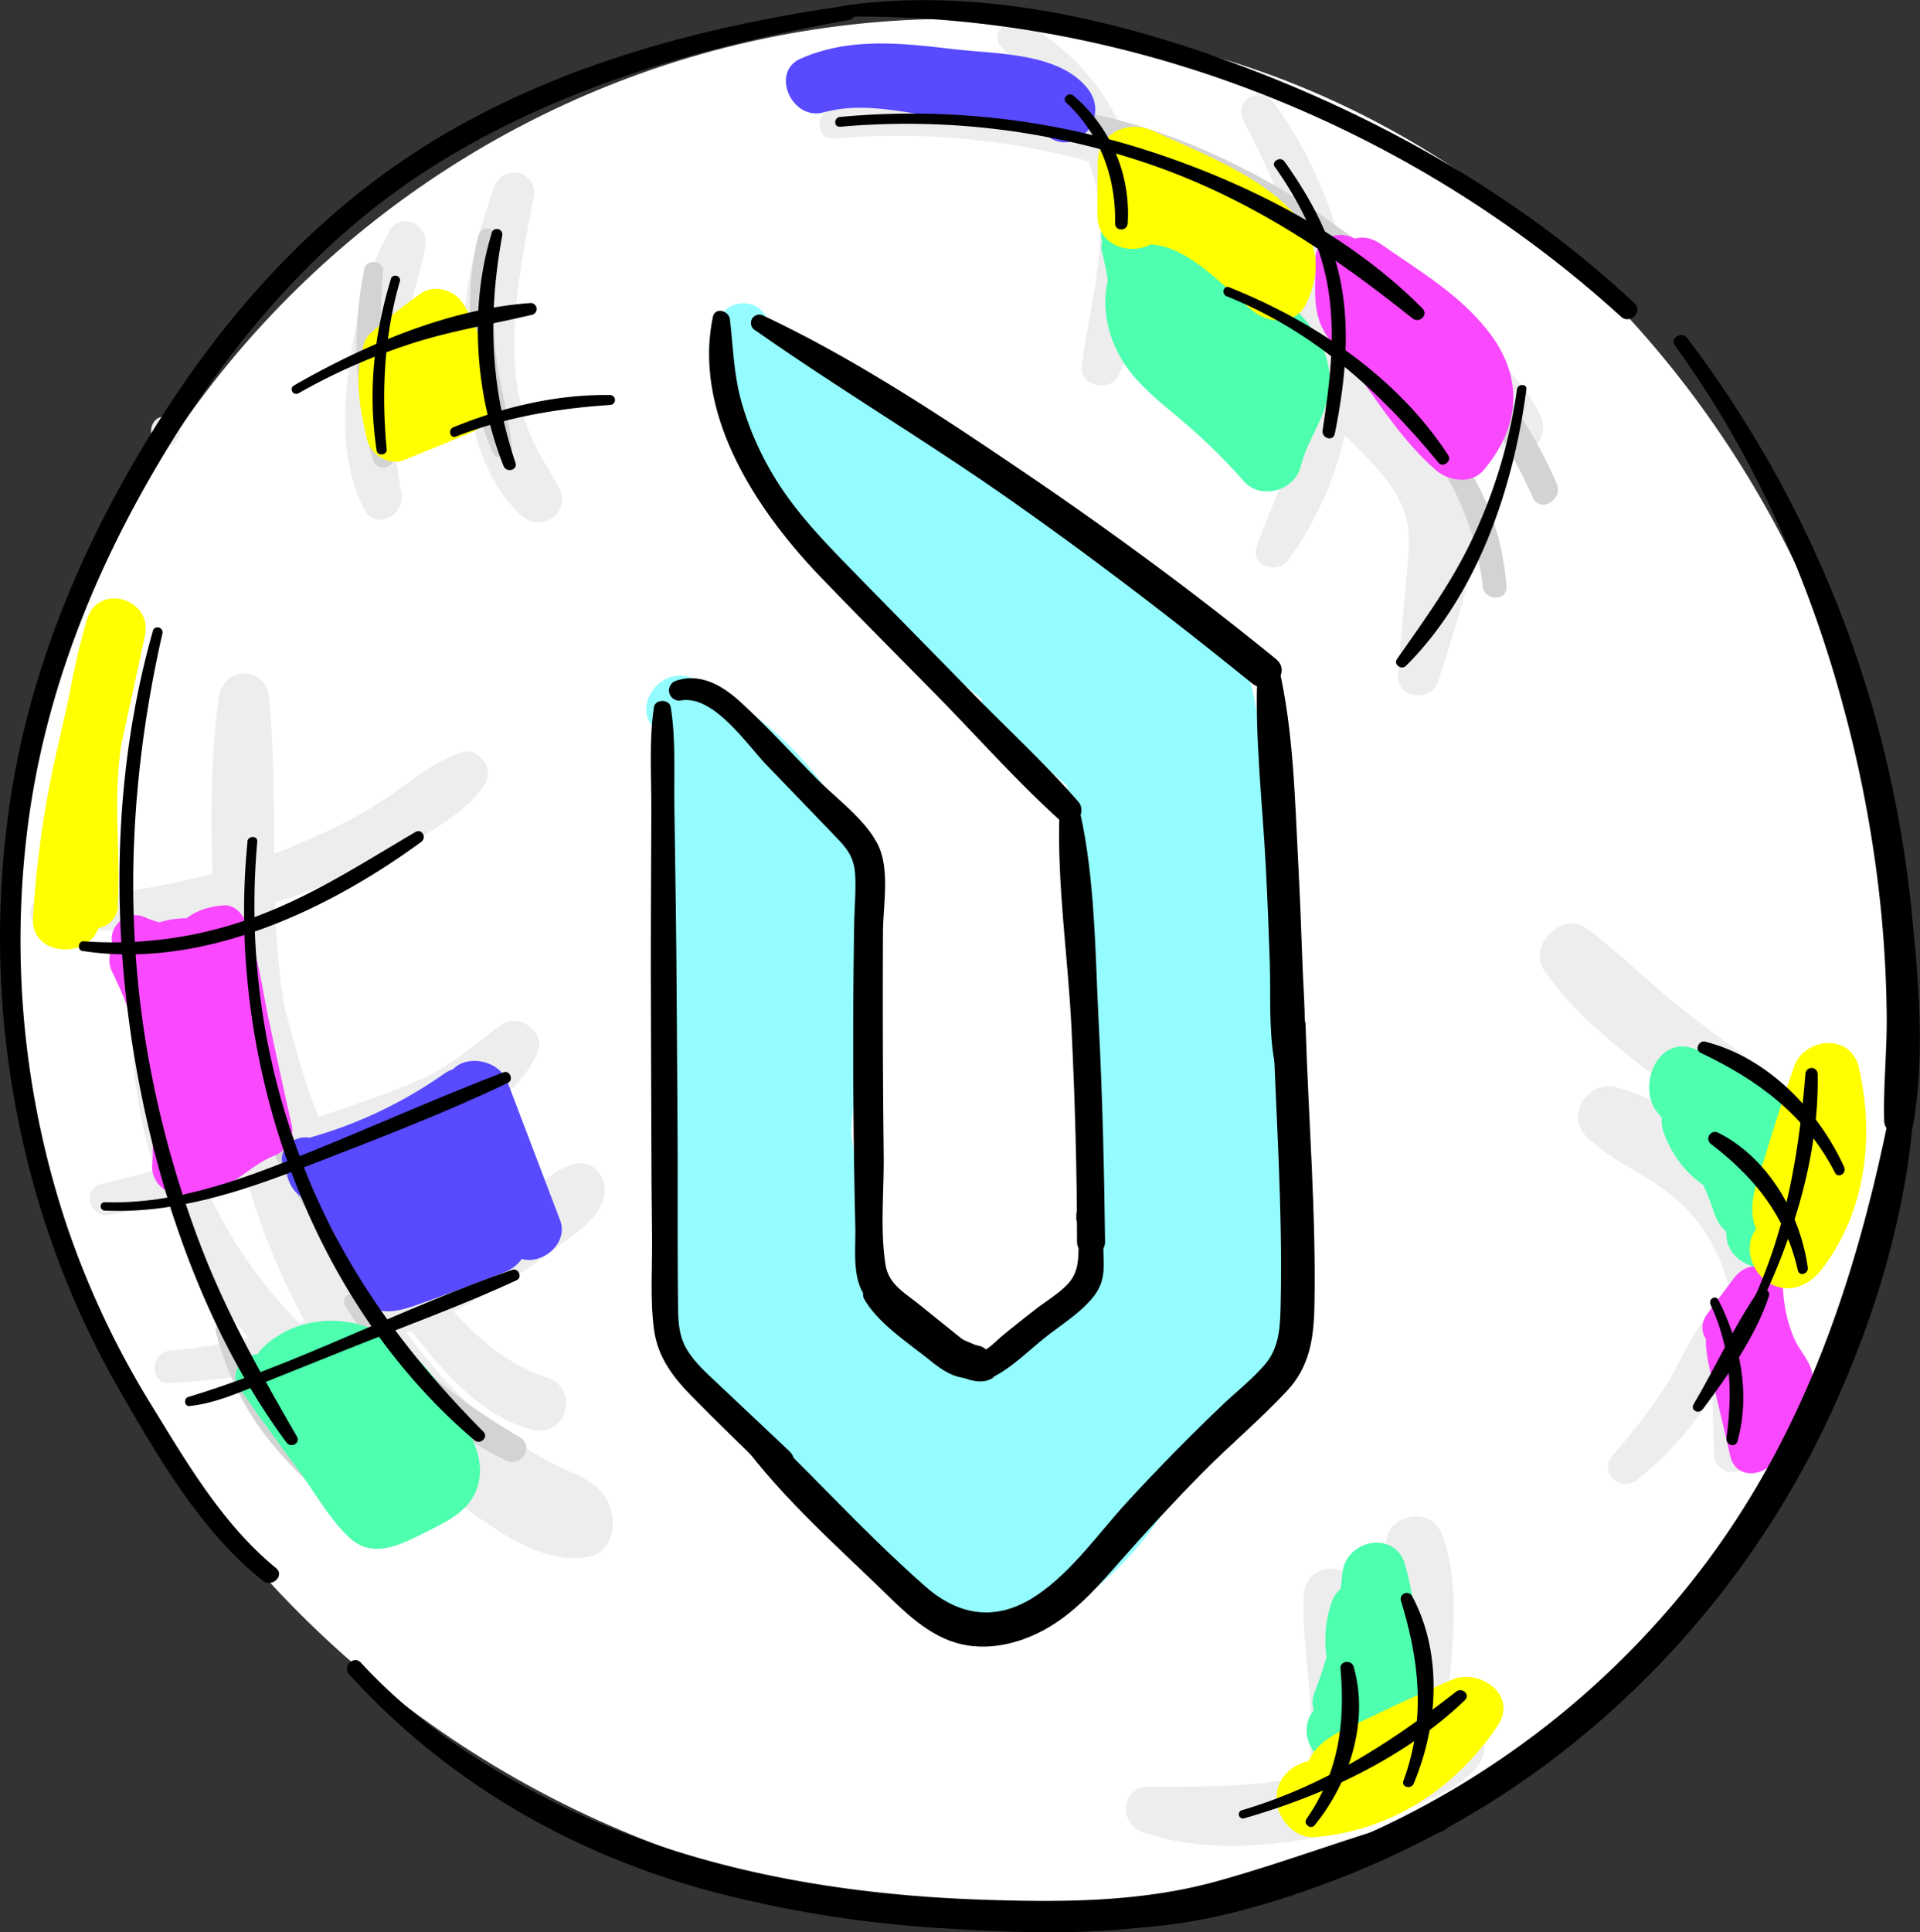 <svg xmlns="http://www.w3.org/2000/svg" viewBox="0 0 397.55 400.01"><rect x="0" y="0" width="397.55" height="400.01" fill="#333333" stroke="none"/><defs><style>.cls-1{fill:#fff;}.cls-2{fill:#ededed;}.cls-3{fill:#d3d3d3;}.cls-4{fill:#fa48ff;}.cls-5{fill:#574aff;}.cls-6{fill:#4dffae;}.cls-7{fill:#ff0;}.cls-8{fill:#94fcff;}</style></defs><title>logo_bol</title><g id="Layer_2" data-name="Layer 2"><g id="bol_zonder_shade" data-name="bol zonder shade"><path class="cls-1" d="M144.92,385C43.2,351.81-21.68,242.91,11.91,139.88s143.27-159.66,245-126.5S417.51,167,383.92,270,246.65,418.13,144.92,385Z"/><path class="cls-2" d="M45.28,144.44c-2.6,19.41-1.24,39.14-.23,58.63,1,18.53,3.62,37.06,10.54,54.37,5.93,14.81,14,28.61,24.71,40.46A105,105,0,0,0,98,313.37c6.75,4.72,14.9,10.23,23.37,9,6.55-.94,6.66-9.16,3.48-13.16-2.49-3.14-6.42-4.23-9.87-6a81.05,81.05,0,0,1-24.13-19,113.45,113.45,0,0,1-21.27-35.29,192.25,192.25,0,0,1-11.88-49.63c-1.77-18.25-.19-36.66-2-54.87-.67-6.78-9.52-6.59-10.4,0Z"/><path class="cls-2" d="M281.41,375.36c3.23-7.16,3.09-15.12,3-22.84s-.37-16.44-3.15-23.74c-2.28-6-11-5.23-11.33,1.54-.36,7.34,1,14.84,1.33,22.2.33,7.18-.61,14.64,1.15,21.66,1,3.83,7.22,5.13,9,1.18Z"/><path class="cls-2" d="M294.65,369.05a85.32,85.32,0,0,0,5.91-26c.64-8.25,1.08-18.52-2.36-26.18-2.1-4.68-10.07-3.44-11.05,1.45-1.56,7.83,0,16.71-.34,24.73-.33,8.26-1.15,16.46-2,24.69-.6,6.1,7.87,6,9.81,1.33Z"/><path class="cls-2" d="M368.1,267.18c1.75-9.49-2.47-18.57-8.69-25.65-6.06-6.9-15.82-14.27-24.83-16.48-5.85-1.43-10.59,5.93-6,10.34,5.59,5.41,13.25,8,19,13.3s8.67,11.06,10.61,18.49c1.21,4.68,8.95,5.11,9.9,0Z"/><path class="cls-2" d="M377.44,245.61c1.57-12-7.86-20.79-16.57-27.29-5.38-4-10.83-7.91-16-12.24-5.47-4.62-10.57-9.64-16.35-13.88-5.12-3.75-12.35,3.65-8.76,8.76,7,9.93,17.21,17.69,27,24.72,6.75,4.83,20.64,10.33,21.2,19.93.37,6.21,8.65,5.89,9.43,0Z"/><path class="cls-2" d="M297.8,141c3-9.69,6.52-19.46,7.7-29.57,1.21-10.37-3.23-18.34-9.77-26a134.38,134.38,0,0,0-21-19.57c-6.86-5.21-17.46-14.24-26.64-12.06-2.85.68-5.23,4.33-4.1,7.21,3,7.61,12.8,11.55,19.18,16.17a143.75,143.75,0,0,1,18.53,16.15c5.69,5.85,10.5,11.22,10,19.76-.53,8.92-1.66,17.82-2.22,26.75-.3,4.88,6.94,5.55,8.29,1.13Z"/><path class="cls-2" d="M236.47,379.2c11.37,4,24.44,3.34,36.14,1.12a88.72,88.72,0,0,0,17.51-5.41c5.23-2.18,12.11-4.65,15.72-9.19s.4-11.67-5.89-10.11c-5.27,1.32-9.9,5.12-14.91,7.28A88.08,88.08,0,0,1,270,367.67c-10.76,2.46-21.32,2.1-32.26,2.23-5.53.06-6.19,7.55-1.26,9.3Z"/><path class="cls-2" d="M48.12,195.44c3.69,21.48,9.07,42.35,21.77,60.36,5.69,8.08,12,15.77,18.26,23.41,5.71,7,13.09,14.6,22.2,16.74,7,1.66,9.74-8.45,3-10.75-8.43-2.87-14.14-7.87-20.06-14.42a208.2,208.2,0,0,1-17.72-22.22A95.85,95.85,0,0,1,63,223c-3-9.72-5.22-19.65-8.51-29.3-1.38-4-7-2.39-6.33,1.75Z"/><path class="cls-2" d="M27.36,207.1a100.08,100.08,0,0,0,11.91,52A103.82,103.82,0,0,0,54.6,280.41c5.84,6.27,13.62,14.13,21.88,16.92,4.77,1.61,7.84-4.75,4.7-8.07-2.75-2.91-6.55-4.72-9.75-7.11A87.1,87.1,0,0,1,62.08,274a94,94,0,0,1-15-19.55,96.1,96.1,0,0,1-13-47.36c0-4.36-6.56-4.33-6.75,0Z"/><path class="cls-2" d="M34.27,92.37c4,0,4-6.19,0-6.19s-4,6.19,0,6.19Z"/><path class="cls-2" d="M80.63,47.83c-4.86,8.49-7.22,19.39-8.46,29-1.21,9.41-1.26,20,3.25,28.62,2.37,4.52,8.45,1.17,7.71-3.25-1.5-9-2.78-17-1.36-26.11,1.33-8.6,4.8-16.64,6.31-25.13.77-4.33-5-7.39-7.45-3.14Z"/><path class="cls-2" d="M102.46,38.35c-4.34,12.08-7.38,25.06-6.37,38,.81,10.39,3.82,23.41,12.08,30.51,4.09,3.52,10.26-.85,7.58-5.85-2.31-4.3-5.06-8.1-6.63-12.78a51,51,0,0,1-2.58-14.27c-.45-11.28,1.93-22.34,4-33.37a4.17,4.17,0,0,0-8-2.22Z"/><path class="cls-2" d="M172.7,28.7a150.17,150.17,0,0,1,77.54,13.89,155.8,155.8,0,0,1,33.24,21.33,151.4,151.4,0,0,1,14.15,13.6c4.33,4.73,8,10.71,12.73,15s11.1-1,8.54-6.59c-2.77-6-8.71-11.65-13.35-16.29a159.53,159.53,0,0,0-15.83-13.79A163.53,163.53,0,0,0,254,35.06C228.4,24.2,200.43,19.4,172.7,22.42c-3.95.43-4.06,6.64,0,6.28Z"/><path class="cls-2" d="M257.48,25c7.16,13.69,13,27.56,13.69,43.23a69.58,69.58,0,0,1-2.32,22.11c-2.24,7.89-6,15.11-8.61,22.81-1.41,4.09,4.3,5.78,6.51,2.75,20.42-28,16.82-67.32-2.95-94.59-2.73-3.76-8.54-.56-6.32,3.69Z"/><path class="cls-2" d="M207.62,10.1c8.93,7.28,16.08,15.59,18.95,27,3.33,13.3-1,25.68-2.57,38.79-.49,4,5.73,5.38,7.51,2,12.77-24,5.76-60.35-19.8-73.15-3.21-1.61-7.24,2.73-4.09,5.3Z"/><path class="cls-2" d="M9.45,192.36a130.17,130.17,0,0,0,49-6,135.63,135.63,0,0,0,22.68-9.83c6.65-3.61,15.11-7.79,19.3-14.29,2-3.12-1.35-7.74-5-6.47-7,2.45-13,8.27-19.48,12a135.91,135.91,0,0,1-20.89,9.58A142.26,142.26,0,0,1,9.45,185.8c-4.26.07-4.19,6.28,0,6.56Z"/><path class="cls-2" d="M22.72,251.5c17.56-3.57,35-6.75,52.19-12.09,12.69-3.95,30.8-8.22,36.46-21.74,1.66-4-4-8.08-7.37-5.67-5.41,3.85-9.94,8.16-16,11-6.56,3.09-13.57,5.27-20.41,7.65C52.26,236,36.74,241.45,21,245.08c-4.19,1-2.4,7.27,1.77,6.42Z"/><path class="cls-2" d="M35.26,286.3c16.39-1,32.65-3.85,47.94-10a140.9,140.9,0,0,0,22-11.11q4.94-3.07,9.57-6.58c3.55-2.7,8.08-5.41,9.91-9.57s-1.18-9.46-6.14-8c-4.09,1.22-6.68,4.25-9.87,6.94-3,2.53-6.1,4.95-9.31,7.21A139.22,139.22,0,0,1,80,266.59c-14,6.85-29.17,11.64-44.74,13-4.28.37-4.37,7,0,6.75Z"/><path class="cls-2" d="M353,277.06c1.81,8,1.6,15.94,1.91,24.07a3.72,3.72,0,0,0,7.27,1c3-9.25.85-19-3.35-27.51-1.66-3.35-6.59-.93-5.83,2.46Z"/><path class="cls-2" d="M339.07,306.25a68.87,68.87,0,0,0,13.22-13.95c3.53-5,7.35-10.61,8.06-16.76.41-3.5-4.82-5.52-7-2.92-3.58,4.2-5.5,9.71-8.5,14.35A118.49,118.49,0,0,1,334,301.15c-3.15,3.53,1.53,8,5.11,5.1Z"/><path class="cls-3" d="M44.77,275.84a57.85,57.85,0,0,0,12.36,24c5.23,6.14,13.79,14.37,22,15.82a2.28,2.28,0,0,0,1.75-4.15c-3.06-2.3-6.86-3.63-10.08-5.77a55,55,0,0,1-10-8.61,60.1,60.1,0,0,1-12.75-22.24,1.73,1.73,0,0,0-3.34.92Z"/><path class="cls-3" d="M71.53,270.32c7.81,13.29,19.18,25.31,33.24,32,3.2,1.53,6-3,2.82-4.82-13-7.63-24.29-16.57-32.95-29-1.3-1.89-4.31-.22-3.11,1.82Z"/><path class="cls-3" d="M286.47,83A58.63,58.63,0,0,1,307,121.38c.37,3.06,5.12,3.23,4.92,0a53.65,53.65,0,0,0-23.55-40.77c-1.44-1-3.21,1.29-1.87,2.43Z"/><path class="cls-3" d="M279.33,55.71c16.94,12.14,29.52,28.36,38.05,47.28,1.52,3.36,6.39.44,4.94-2.89-8.49-19.53-23.33-36-41.26-47.34-1.89-1.2-3.49,1.69-1.73,3Z"/><path class="cls-3" d="M220.89,25.83c12.23,3.84,24.25,8.28,35.44,14.59a155.5,155.5,0,0,1,15.36,9.88c5.07,3.69,9.5,8.7,14.86,11.9,2.14,1.27,5.07-1.37,3.56-3.56-3.32-4.83-8.78-8.46-13.46-11.92a134.65,134.65,0,0,0-17.57-11c-11.73-6.13-24.24-10.86-37.35-12.92a1.57,1.57,0,0,0-.84,3Z"/><path class="cls-3" d="M47.12,199.59C47,222.16,57,244.77,72.23,261.4c1.62,1.77,4.68-.55,3.35-2.59C63.71,240.56,50.34,222.5,50.5,199.59a1.69,1.69,0,0,0-3.38,0Z"/><path class="cls-3" d="M99.12,48.56C97.06,56,97.06,64.22,97.63,71.88c.54,7.18,1.27,15.23,4.38,21.78.88,1.86,4.19,1,4-1.08-.77-7.27-3-14.25-3.53-21.61s.12-14.6.12-21.94a1.76,1.76,0,0,0-3.45-.47Z"/><path class="cls-3" d="M75.45,55.63a81.6,81.6,0,0,0,1.77,39.51c.85,2.78,4.93,1.63,4.34-1.2a126.85,126.85,0,0,1-2.24-37.79c.18-2.2-3.42-2.69-3.87-.52Z"/><path class="cls-4" d="M29.45,196.32c-4.71,10.58-.92,22.35,1,33.25.86,4.87,1.44,10,6.15,12.79a10.11,10.11,0,0,0,7.53,1.08c1.58-.42,3.48-1.95,4.62-2.23H44.58l.89.21c6.13,1.44,10.6-3.72,9.57-9.57-1.87-10.6-3.11-21.31-4.73-31.95-1.7-11.23-13.64-11.76-22.12-6.93-7.31,4.16-2.42,17.05,5.89,14,.1,0,4.54-1.39,4.53-1.36l-3.53-3.43.28,1.88c-.07,3.3,1.06,7.07,1.55,10.34,1,6.51,2.08,13,2.86,19.56l9.84-7.5a10.19,10.19,0,0,0-5.94-.09c-1,.37-1.88.78-2.8,1.23-1.32.67-1.26.74.16.2l4,1.09-.85-.51,2.86,2.86c-.85-1.2-.92-4.13-1.21-5.88-.5-2.92-1-5.85-1.5-8.77-.81-4.7-2.51-9.62-.59-14.2,3.4-8.1-10.71-14.13-14.31-6Z"/><path class="cls-4" d="M272.41,54c0,4.35-.65,9.38,1.17,13.44,1.6,3.57,4.86,6.43,7.16,9.56,5.13,7,9.92,14.53,16.5,20.27,2.69,2.35,7.43,3.1,10,0,7.32-8.72,8.36-18.61,1.47-27.95-6-8.11-14.73-13.16-22.85-18.83-7.76-5.42-15.27,7.41-7.43,12.71,5.44,3.68,11.39,6.86,16.37,11.16,4.68,4,7.08,7.84,2.41,12.88h10c-5.19-4.87-9.43-10.36-14-15.79-2.09-2.5-4.22-4.95-6.5-7.28-3.05-3.1-2.72-5.8-3.22-10.17-.8-6.94-11.21-7.36-11.16,0Z"/><path class="cls-4" d="M353.79,273.33c-1.39,4.33,0,9.21,1.06,13.54,1.15,4.84,2.31,9.68,3.41,14.53,1.22,5.36,8,4.13,9.7,0,1.35-3.26,2.89-6.44,4.52-9.57,1.27-2.45,3.35-5,2.68-7.89-.55-2.4-2.67-4.57-3.65-6.83a29.34,29.34,0,0,1-2.28-9.76c-.37-5.72-7-7.07-10.2-2.77q-2.75,3.66-5.48,7.34c-4.24,5.68,5.38,11.3,9.55,5.58q2.7-3.69,5.39-7.39l-10.2-2.76c.78,7.86,3.24,15.42,8.48,21.47l-.78-6.08c-2.67,4.81-5,9.74-7.22,14.79l9.19,1.2c-.76-5-1.42-10.08-2.15-15.12-.66-4.55-1.26-8.73-4.19-12.35-2.35-2.91-6.85-1-7.83,2.07Z"/><path class="cls-5" d="M59.81,243.05a45.83,45.83,0,0,1,9.3,12.09c2.17,4.13,2.55,9.69,5.3,13.35,3,3.95,7.24,3.26,11.37,1.82,6.24-2.19,12.41-4.52,18.58-6.9,2.3-.89,4.79-3.09,4.49-5.89l-3.49-31.93L93,227.27,103.49,256l8-8c-4.61-1.42-9.23-.95-13.8.42-4.38,1.32-8.43,3.31-13.1,2.79L88,263.77q8.22-5,16.86-9.25c6.83-3.35,2.54-12.11-3.48-12.83a47.84,47.84,0,0,0-20.34,2l6.85,11.77,10.43-8.7c5.46-4.55-.4-13.65-6.81-11.69a42.93,42.93,0,0,1-23.68.41v13.14a140.3,140.3,0,0,0,31.24-14.22c7.67-4.84.37-17.21-7.1-12.14a91.25,91.25,0,0,1-27.77,13.22c-6.68,1.78-6.26,11.16,0,13.14a52.61,52.61,0,0,0,31-.06l-6.81-11.69-10.49,8.63c-5.53,4.55.43,13.74,6.85,11.77a44.38,44.38,0,0,1,16.6-1.78l-3.48-12.83q-8.58,4.37-16.7,9.51c-5.92,3.76-3.13,11.94,3.4,12.55,4.28.4,8.39-.65,12.4-2.06,3.53-1.24,7.28-3.18,11-2.07,4.44,1.31,9.79-3.3,8-8l-10.9-28.64c-2.3-6.06-13.33-6-12.4,1.67l3.9,31.93,4.48-5.89c-4.78,1.92-9.56,3.83-14.3,5.87-.92.4-6.77,2.17-7,3L83.28,262l-.49-1.51c0-1.12-1-2.58-1.4-3.59a53.15,53.15,0,0,0-15.15-20.32c-4.43-3.67-10.76,2.35-6.43,6.43Z"/><path class="cls-5" d="M170.5,23.27c7.93-2.22,16.12-.07,24.07,1,4,.55,8,1.07,12,1.6,2.49.33,7.57-.28,9.47,1.59,6.08,6,14.24-2.8,9.15-9.15-6-7.53-19.12-7.1-27.79-8.14C186.55,8.91,176,7.67,165.8,12.13c-6.42,2.79-1.81,12.95,4.7,11.14Z"/><path class="cls-6" d="M49.42,287.18c4,5.66,8,11.3,12.18,16.87,3.41,4.57,6.6,10.45,10.8,14.3,5,4.59,10.92,1.2,16-1.31,4.87-2.42,9.65-4.71,10.79-10.56,1.08-5.61-2.51-11-5.33-15.51-2.91-4.68-6.25-9.12-10.67-12.48-8.5-6.47-20.5-7.16-28.6.31-2.85,2.63-2.14,6.65,0,9.37,6.75,8.59,13.63,17.07,20.47,25.59,4.68,5.82,12.3-.73,11.29-6.57A63.21,63.21,0,0,0,77,283.52l-10.67,8.24a78.11,78.11,0,0,1,15.34,20.35c4.2,7.93,16.4.85,12.06-7.05a93.21,93.21,0,0,0-17.8-22.91c-5.41-5.11-15,1.55-10.66,8.23a53.28,53.28,0,0,1,8.07,20.4l11.28-6.57c-6.86-8.48-13.69-17-20.64-25.41v9.37c4.11-4,10.31-.95,13.74,2.42a43.06,43.06,0,0,1,6.12,8.08c.74,1.16,2.22,2.78,2.46,4.09.4,2.17,1,.64-.63,2.21-1.09,1-3.55,2-4.86,2.76l-2.43,1.38c-1.28.5-1.06.73.63.67-2.36-3-4.67-6-7-8.94-5.06-6.46-10.2-12.83-15.4-19.17-3.25-3.95-10.13,1.3-7.14,5.51Z"/><path class="cls-6" d="M280.31,364.09c11.53-7.32,10.92-20.49,8.44-32.38-1.46-7-11-5.86-13.05,0a24.39,24.39,0,0,0,6.59,25.74,6.8,6.8,0,0,0,11.46-4.75A89.19,89.19,0,0,0,291,324.11c-2-7.6-12.52-5.45-13.08,1.77a91,91,0,0,1-5.82,24.7c-1.27,3.42,1.42,7.31,4.68,8.25,3.84,1.1,6.87-1.36,8.25-4.68a88.74,88.74,0,0,0,6.21-28.27l-13.08,1.77a76.59,76.59,0,0,1,2.17,25.05L291.79,348c-3.76-3.49-4.72-7.84-3-12.64H275.7c1,5.05,3.24,13.74-2.1,17.29-7.09,4.71-.57,16.12,6.71,11.49Z"/><path class="cls-6" d="M231.35,53.94c9.47,3.91,17.49,10.36,25,17.18,2.51,2.27,5.79,4.88,5,8.58-1,4.56-4.41,8.5-5.52,13.14l11.73-3.09A172,172,0,0,0,250,73.35c-3.26-2.77-10.72-9.36-5.77-13.86h-9.83a179,179,0,0,1,18.91,27.25c4.54,8,17,.73,12.3-7.19a219.92,219.92,0,0,0-21.38-29.89c-2.51-3-7.24-2.35-9.83,0-7.88,7.13-6.65,19-.68,26.93,3.16,4.16,7.22,7.25,11.17,10.6a124.81,124.81,0,0,1,12.71,12.48c3.49,3.93,10.53,1.86,11.73-3.1,1.45-6,5.79-10.79,6-17.17s-3.36-12-8-16.19C257.6,54.39,246,45.62,232.66,44.27c-6-.6-5.95,7.75-1.31,9.67Z"/><path class="cls-6" d="M228.16,52.07a74.82,74.82,0,0,1,1.71,9.15c.23,3-.41,6.18.49,9.12,1.06,3.47,6.32,4.61,8.14,1.07,3.24-6.34.72-16.67-2.37-22.7-2.36-4.6-8.91-1.27-8,3.36Z"/><path class="cls-7" d="M236.88,50.68c8.35-.87,16.61,8.93,22.57,13.72,3.22,2.58,8.74,3,10.92-1.41,9.84-19.85-18.26-29.69-31.68-35.9-5.1-2.36-11.34.4-11.39,6.53l-.09,10.76c-.08,9.56,14.45,9.5,14.82,0l.41-10.76-11.39,6.54c3.22,1.61,29.31,11.42,27.31,15.81l9.51-2.49c-9.69-7.26-19.62-16.93-32.63-14.87-6.76,1.08-5.26,12.78,1.64,12.07Z"/><path class="cls-7" d="M75.11,72.36c-1.85,6.06-.48,12.73.93,18.74.69,2.93,4.44,5.35,7.39,4.2,4.67-1.82,9.29-3.78,13.93-5.68,2.53-1,4.63-3,4.56-6A41.6,41.6,0,0,0,96,63c-1.7-2.86-5.88-4.25-8.8-2.31A128.48,128.48,0,0,0,77,68.74c-2.55,2.1-2.28,5.8-1.09,8.46a45.37,45.37,0,0,0,6.27,9.88C88,94.39,99.5,83.47,92.6,76.61a25.15,25.15,0,0,1-4.69-6.46l-1.09,8.46A110.15,110.15,0,0,0,95,70.75l-10.11-1.3A27.75,27.75,0,0,1,89.5,83.63l3.08-5.36c-4.6,2-9.22,4-13.78,6l8.83,3.6c-1.87-5.44-2.74-11.28-5.15-16.51-1.53-3.32-6.43-2.1-7.37,1Z"/><path class="cls-7" d="M24.36,187.62c.59-9.34-.56-18.75.16-28.13a129.66,129.66,0,0,1,5.41-27.86l-12-3.32c-2.31,10.14-4.64,20.28-6.91,30.43a214.11,214.11,0,0,0-4.18,31.08c-.73,9.59,15.77,8.86,13.81-1.87C18.94,178.76,22,168.3,24,159.33q3-13.85,6-27.7c1.68-7.81-9.77-11.08-12-3.32a145.11,145.11,0,0,0-5.46,30.24c-.7,9.76-1,21,2.25,30.38a5,5,0,0,0,9.67-1.31Z"/><path class="cls-7" d="M274,371.61c5.24,1.78,10.85-2.21,15.56-4.32q8.13-3.62,16.39-6.9l-7.86-10.22c-5.9,8.13-15.93,13-25.78,14.13-4.28.48-8,3.33-8,8,0,4,3.66,8.35,8,8,15.9-1.41,28.93-10,37.79-23.05,4.34-6.4-3.83-12-9.51-9.52s-11.31,5.06-16.89,7.76c-5.08,2.46-11.25,4.33-13.17,10.07-.89,2.65,1,5.28,3.47,6.11Z"/><path class="cls-6" d="M373.21,257a23.44,23.44,0,0,0-1.77-19.75c-3.39-5.62-9.3-8.93-15-11.71s-14.61,2-11.88,9.14c4.63,12.14,16.48,16.78,28.72,13.51,6.11-1.63,7.47-9,3.55-13.42-7.13-8-15.84-13.52-25.7-17.55-8-3.28-12.42,8-7.75,13.31A61.69,61.69,0,0,1,355,251.3c3.35,9.64,18.46,5.72,15.45-4.26a72.25,72.25,0,0,0-15.78-27.75l-7.74,13.31a49.31,49.31,0,0,1,18.57,13.55L369,232.73c-2.91.76-7.53,1.23-8.86-2.33l-11.88,9.13c5.95,2.93,12,5.64,9.6,13.26-3.09,9.83,12.06,13.85,15.35,4.23Z"/><path class="cls-7" d="M370.86,257.11c5.08-2.77,6-9.87,7.7-15,2-5.88,4.1-11.72,6.31-17.53H371.45c2.18,10.83-1.63,21.42-8,30.11-2.55,3.48-.59,8.89,2.85,10.9,4.11,2.41,8.28.57,10.91-2.85,9.15-11.94,11-27.5,7.65-41.86-1.67-7.07-11.31-6.13-13.42,0-2,5.87-3.93,11.76-5.72,17.7-1.61,5.34-4.57,11.49-1.66,16.74a5.05,5.05,0,0,0,6.79,1.78Z"/><path class="cls-4" d="M25.42,197.65a32.84,32.84,0,0,0,14.22,3.47,4.54,4.54,0,0,0,4-2.3c.62-1.4,1-2,2.61-1.8l-4.8-4.8c.2,7.12,2.25,14.51,3.72,21.46q2.33,10.95,4.8,21.88l3.76-6.64a36.58,36.58,0,0,0-7.12,3.8c-2.32,1.57-5.05,4.09-8.07,3.44l4.09,5.37a89.78,89.78,0,0,0-9.79-45.78c-3.2-6.37-12.73-.77-9.55,5.58a80.63,80.63,0,0,1,8.21,40.2c-.1,2.23,1.78,5,4.08,5.36a16.84,16.84,0,0,0,10.72-1.28c3.66-1.71,6.54-4.79,10.3-6.29,2.8-1.12,4.47-3.52,3.76-6.63Q58,222.24,55.79,211.77c-1.45-6.83-2.39-14.3-4.89-20.83-.71-1.86-2.41-3.7-4.63-3.52-4.64.36-8.71,2.22-10.65,6.7l4-2.31A23.33,23.33,0,0,1,30,189.88c-5.2-2.32-9.81,5.22-4.54,7.77Z"/><path class="cls-8" d="M172.6,96.53c2.45,2.65,4.48,5.68,7.06,8.21s5.47,4.74,8.22,7.05c5.45,4.6,11,9.09,16.5,13.61,9,7.35,18,15.1,22.38,26.19,8.63,22,1.56,46.32,6.55,68.91,1.69,7.66,14,6,13.72-1.85-.51-12.43-.95-24.81-1.28-37.26s-1.8-25-7-36.52C233.43,133.17,224,124.72,214,117c-5.76-4.47-11.54-8.92-17.4-13.26-3.14-2.34-6.22-4.88-9.49-7s-7-3.55-10.4-5.48-6.69,2.49-4.09,5.3Z"/><path class="cls-8" d="M155.12,88.13c1.61,4.93,5.28,9.13,8.31,13.28a163,163,0,0,0,10.9,13c7,7.74,14.5,17.19,23.85,22.18,8.17,4.36,14.24-6.85,7.1-12.14-8.39-6.22-15.55-13.42-23-20.73-3.66-3.58-7.15-7.33-10.92-10.79s-7.29-7.23-12.21-8.84a3.31,3.31,0,0,0-4,4Z"/><path class="cls-8" d="M151.78,76.54c.91,18.64,14.71,33.6,27.22,46.15a328.6,328.6,0,0,0,47.46,39.43c7.06,4.81,14.17-5.55,8.8-11.4-8.52-9.29-17-18.63-25.48-27.92s-17.63-18-26-27.42l-8.4,8.39c14.24,11.4,28.42,22.88,43,33.86,6.23,4.69,14-5.55,8.31-10.77-13.38-12.31-26.6-24.74-40.55-36.39l-8.35,8.35c12.07,10.08,25.09,19.33,39.43,25.88,7.81,3.57,14.7-7.5,6.87-11.75a123.29,123.29,0,0,1-31.18-24.33L185,98.92c9.55,6.74,18.66,14.11,28,21.16,6.15,4.63,14.35-5.88,8.29-10.75l-4.85-3.9-8.26,10.7c9.61,6.27,19.07,12.78,28.54,19.25,3.68,2.52,7,4.88,8.24,9.38,1.36,5.07,1.44,10.65,2,15.86,1.22,10.9,3,22,3.11,33,.08,8.77-1.79,18.68-9.9,23.53l7.74,13.24a48.61,48.61,0,0,0,13.75-13.55c5.59-8.19-7.74-15.91-13.27-7.76a29.38,29.38,0,0,1-8.22,8.07c-8.18,5.39-.79,18.37,7.74,13.24,24.26-14.6,16.53-46.64,13.85-69.73-1.51-13-1.46-25.71-12.77-34.25-10.71-8.09-22.77-14.58-34-22-6.35-4.21-14.29,5.77-8.26,10.71l4.82,3.94,8.29-10.75c-9-6.56-18.2-12.8-27-19.64-6.57-5.14-14.84,2.72-9.27,9.27a115.93,115.93,0,0,0,33.58,26.81L224.1,113c-13.5-6.11-26.44-13.08-37.95-22.48-5.78-4.73-13.75,2.77-8.35,8.35,12.63,13,26,25.31,39.21,37.74l8.3-10.77c-14-10.75-28.39-21-42.7-31.34-5.69-4.12-11.54,4.56-7.2,9.32,8.49,9.34,16.21,19.38,24.54,28.86s16.72,18.88,25,28.35l8.8-11.4A330.68,330.68,0,0,1,190.56,115c-12.17-11.61-23.15-23.54-28.38-39.85-1.74-5.47-10.7-4.81-10.4,1.4Z"/><path class="cls-8" d="M250.35,209c.93-3.31.84-6.77,1.41-10.17s1.54-6.44,2.27-9.67c1.61-7.16,2.55-14.14.82-21.38-1.56-6.55-5.1-12.78-8-18.82-3.4-7.1-6.34-14.84-10.53-21.5l-12.69,9.79a65.17,65.17,0,0,1,11.16,11.23c3.7,4.87,5,9.32,11.73,10.19a6.25,6.25,0,0,0,5.63-3.22c3-6.55-.84-11.29-4.75-16.49a81.24,81.24,0,0,0-12.35-13.13c-5.57-4.76-16.46-.39-13.5,7.86,4.74,13.24,13.83,24.85,17.94,38.32,2,6.67,0,13.1-.38,19.84-.31,6-.17,12.8,2.4,18.31,1.82,3.9,7.77,2.58,8.83-1.16Z"/><path class="cls-8" d="M148.24,72c5.35,6,11.65,11.25,17.66,16.55s12,10.62,18.37,15.45c5.77,4.4,13.24-5.31,7.78-10.09-6-5.21-12.57-10-19-14.62S160,69.68,152.85,66a3.82,3.82,0,0,0-4.61,6Z"/><path class="cls-8" d="M151.57,70.38c6.28,5.72,12.68,11.25,19.22,16.68,3.15,2.62,6.39,5.15,9.58,7.73,3.58,2.91,6,5.26,10.75,5.73,3.46.34,7-4,5.6-7.36-3-7.19-12.35-11.36-18.78-15.38C170.68,73.24,163.3,69,155.71,65c-3.3-1.74-7.14,2.65-4.14,5.37Z"/><path class="cls-8" d="M146.89,70.68c-.8,7.79,5,18.21,10.92,22.95,6.19,4.94,13.94-2.56,8.75-8.75-2.37-2.81-5-5.36-7.39-8.21s-3.83-5.93-6.28-8.47c-2.29-2.38-5.71-.38-6,2.48Z"/><path class="cls-8" d="M148.83,69.29a46,46,0,0,0,4.38,11.25c1.92,3.42,4.29,7.45,7.95,9.15s8.94-1.16,7.44-5.72c-1.09-3.31-3.47-5.72-5.27-8.65a46.59,46.59,0,0,1-4.28-8.85c-2.26-6.36-11.9-3.88-10.22,2.82Z"/><path class="cls-8" d="M197.32,134.82c5.42,5.82,11.14,11.3,15.83,17.77l10.23-7.9c-3.27-3.16-6.83-6-10.28-9-6-5.17-13.54,2.56-8.62,8.62a88.48,88.48,0,0,0,13.4,13.82l7.94-10.28c-4.47-2.59-9-5-13.55-7.54-5.55-3.07-12.43,4.86-7.07,9.17,6.62,5.32,13,10.91,19.61,16.28,5.22,4.27,14.12-1.14,10-7.7a26.56,26.56,0,0,0-8.16-8.12c-4.9-3.25-11.27,3.2-8.09,8.1a70.09,70.09,0,0,1,8.89,19.62c2.15,7.63,13.72,4.43,11.87-3.27-1.57-6.57-4.62-12.9-7.94-18.75-2.92-5.14-11.86-1.71-9.77,4.12,3,8.44,4.14,17.8,4.72,26.71l11.46-1.55c-2.5-8.21-6.49-16.38-8.11-24.79-.95-4.95-9.16-3.86-8.84,1.2.46,7.34,1,14.7,1.84,22l10.92-1.48A73.3,73.3,0,0,1,230.51,165h-9.64c-.36,21.44,1.5,43.27,3.07,64.65.62,8.31,13.65,8.38,13,0-1.61-21.89-3.05-44.27-6.63-65.93-.9-5.41-9.58-4.06-9.47,1.28a112.79,112.79,0,0,0,2,19.83c1.41,7.11,11.77,4,10.72-3-1.11-7.27-2.47-14.52-3.92-21.73l-8.68,2.4c2.86,8.07,3.55,17.15,5.54,25.49,1.5,6.24,12.18,5.09,11.46-1.55-1.11-10.17-3.64-19.67-6.08-29.55L222.12,161c2.39,5.38,3.77,11,5.31,16.62l11.87-3.27a88.09,88.09,0,0,0-10.54-22.32l-8.1,8.09a8.68,8.68,0,0,1,3.15,4.32l10-7.71c-6.74-5.24-13.65-10.26-20.35-15.55l-7.07,9.17c4.27,2.93,8.51,5.91,12.83,8.77,7.12,4.7,13.37-6.49,6.61-11.31a54.08,54.08,0,0,1-11.77-10.93l-9.57,7.39c3.19,3.23,6.3,6.57,9.69,9.6,6.39,5.71,14.32-2.74,9.21-9.22-5.8-7.36-13.19-13.51-22.14-16.61-4-1.38-6.5,4-3.92,6.74Z"/><path class="cls-8" d="M236.34,241a29.34,29.34,0,0,0,13-10.27c3.4-4.7,6.64-11,3.84-16.61-1.81-3.65-6.3-3.23-9-1.16-3.34,2.59-3.73,7.85-5.6,11.5a46.54,46.54,0,0,1-7,10.43c-3.22,3.38.81,7.83,4.71,6.11Z"/><path class="cls-8" d="M137.11,151.89A60.92,60.92,0,0,1,156,166.31a47.89,47.89,0,0,1,6.47,9.19c2.08,4,1.74,7.78,1.22,12.17a413,413,0,0,0-2.86,57.56l13.45-1.82c-5.72-30.08,4.47-71.25-26.37-90.89-4.39-2.8-10.41.85-10.33,5.93.35,22.53-1.09,45.14-1.61,67.66-.25,11.12-.53,22.23-.76,33.35-.17,8.55.47,18.12,7.6,24,4.84,4,11.82,1.43,12.22-5.07,2.13-34.76,4.89-69.49,6.76-104.27.54-10-14.83-9.88-15.47,0-2.25,34.73-3.61,69.53-5.61,104.27l12.22-5.06c-5.81-4.72-3.43-16.13-3.31-22.66l.58-30.4c.39-20.57-.07-41.23,1.11-61.78L141,164.38c10.28,7.87,14.77,20.53,16.39,33,2.13,16.53.59,33.22,3.71,49.68,1.44,7.64,13.62,5.8,13.45-1.82-.24-10.79-.07-21.57.57-32.34q.51-8.31,1.36-16.61c.52-5,1.61-10.18,1.45-15.23-.29-9.48-6.12-17.58-12.28-24.37a70.92,70.92,0,0,0-21.88-16.12c-7.55-3.61-14.22,7.53-6.62,11.33Z"/><path class="cls-8" d="M140.42,160.22c7.06,0,7.07-11,0-11s-7.07,11,0,11Z"/><path class="cls-8" d="M162.23,231c-1.72,5.92-3.3,11.54-6.45,16.9h9.81a38,38,0,0,1-3-22.83l-11.94-1.61.93,20.49c.14,3.25.28,6.5.45,9.75a26.64,26.64,0,0,1,.27,4.88c.75-1.37.7-1.63-.16-.8L150.56,259c-8.4,8.15-3.35,19.86,3.23,27.25l5.68-9.77a24,24,0,0,1-5.94-2c-5.35-2.69-11.45,4.15-6.67,8.65,3.48,3.28,6.88,6.67,10.3,10l7.09-9.18a75,75,0,0,0-10.62-6.61c-5.36-2.86-12.06,4.68-6.84,8.87,5.72,4.57,14.34,16.45,22.18,8.57a12.07,12.07,0,0,0,2.53-3.69c.36-.87,1.5-1.56,0-.87-1.79.8.23.48.84.56a9.3,9.3,0,0,0,9.34-4.6c3.16-5.52-2-11-7.68-10a13.87,13.87,0,0,0-8.48,5l10.7,1.38c-5.76-10.13-11.68-20.59-11.26-32.6l-11.76,4.87c2.64,3,3.47,7.52,4.95,11.18a24.87,24.87,0,0,0,8.56,11.35c5.2,3.85,11.43-2.48,10.19-7.83a101.9,101.9,0,0,1-1.74-37.68H161.83a127.47,127.47,0,0,1,2.1,30.46c-.41,8.76,13.11,8.7,13.6,0a139.53,139.53,0,0,0-2.39-34.13c-1.23-6.45-12.32-6.73-13.31,0a120.62,120.62,0,0,0,1.67,45l10.19-7.84c-2.57-1.89-3.4-6.24-4.45-9a35.06,35.06,0,0,0-6.32-11.26c-4.11-4.7-11.59-.74-11.76,4.88-.44,14.45,6.28,27.28,13.28,39.48,2,3.48,7.9,4.84,10.69,1.37,1.07-1.32.79-1.18,2.47-1.48l-7.68-10c1.2-2.11,4.56-2.08.78-1.81a16.27,16.27,0,0,0-2.79.37,10.28,10.28,0,0,0-5.69,3.9c-.85,1.11-3.68,5.45-.79,3.65q3-.6-.08-1.89l-1.56-1.21c-1.7-1.33-3.39-2.66-5-4.09l-6.84,8.86c3.59,2.16,7,4.58,10.41,7,5.43,3.75,12.07-4.81,7.08-9.19-3.6-3.17-7.24-6.3-10.79-9.53L148,284a36,36,0,0,0,8.4,3.76c4.5,1.39,9.77-4.42,6.6-8.58-1.59-2.09-7.89-8.21-4.87-11.24.19-.19,1.67-.44,2-.61a8.81,8.81,0,0,0,2.75-2.36,10.42,10.42,0,0,0,1.83-6.39c.16-11.64-1.26-23.5-1.9-35.12-.36-6.42-10.77-8.75-11.94-1.62a50.23,50.23,0,0,0,4.92,31.79c1.85,3.6,8,3.82,9.81,0,3.14-6.74,5.42-14.07,4.47-21.57-.53-4.21-6.48-5.7-7.83-1.06Z"/><path class="cls-8" d="M170,275.66a17.68,17.68,0,0,1,3.77,2.45c5,4.28,12.75-1.06,9.31-7.18-1.3-2.31-2.85-4.48-4.29-6.7l-9.57,7.39c3.8,3.06,7.6,6.12,11.38,9.22l4.8-11.61c-5.07.45-9.22,2.3-12.28,6.46-4.14,5.63,3.91,13.19,9.49,9.49,1.8-1.19,2.91-2.16,4.6-2.6,5.65-1.45,6.67-9.55,1.63-12.42A105.11,105.11,0,0,1,176.59,262c-4.85-3.71-11.66,3.51-8.34,8.34,1.8,2.61,3.54,5.25,5.51,7.73l5.76-9.91a27.31,27.31,0,0,0-7.12-1.45c-4.71-.45-6.54,6.86-2.41,8.91Z"/><path class="cls-8" d="M169.27,195.23a7.08,7.08,0,0,1,.45-3c.51-1.86-2.24-3.12-3.17-1.34a8.08,8.08,0,0,0-.58,5.24,1.73,1.73,0,0,0,2.11,1.19,1.76,1.76,0,0,0,1.19-2.1Z"/><path class="cls-8" d="M169.61,187.52c-.13,9,1.46,18,1.48,27s-2.09,18.09-1.83,27.19h6.79a75.92,75.92,0,0,1,2-28.43c2.06-7.61,4.69-14.51.82-22.08-1.69-3.29-7.54-1-6.08,2.57,3.34,8.11-1.2,15.95-2.66,24a85.94,85.94,0,0,0-.89,23.91c.42,4.26,6.92,4.45,6.79,0-.26-9.42,1.85-18.67,1.48-28.13A99.37,99.37,0,0,0,173.25,187a1.86,1.86,0,0,0-3.64.49Z"/><path class="cls-8" d="M160.85,284.42l-.49,1a1.62,1.62,0,1,0,2.79,1.64l.49-1a1.62,1.62,0,1,0-2.79-1.63Z"/><path class="cls-8" d="M159.14,291.75a75.2,75.2,0,0,0,12.06,17.79l14.41-14.41c-3.45-3.66-7.07-7.12-10.7-10.59-9.41-9-23.43,5-14.29,14.28,6.8,6.9,13.15,14.26,19.64,21.46,5.67,6.28,11.84,15.73,20.6,17.84,9.87,2.38,18.72-3.52,26-9.4a65,65,0,0,0,15.61-18.34c1.67-2.92,2.85-6.35,5.49-8.54,3.21-2.68,7-4.47,10-7.48,6.36-6.41,9.46-15,10.52-23.77,1.17-9.64-.23-19.37-1.07-29s-1.74-19.34-2.62-29c-.66-7.15-6.08-11.25-13.14-10-11.35,2-19.3,13.38-22.59,23.65-3.59,11.21-6.41,24-5.6,35.8.08,1.21-.68,5.18.62,3.11-1.36,2.16-4.28,4-6.16,5.61-3.7,3.21-7.52,7.4-12.08,9.41-4.14,1.83-4.29.62-7.12-2.37-4.74-5-10.83-7.24-17.6-5.65-5.19,1.21-9.51,7.9-7.45,13.13,5.08,12.92,13.85,26.1,26.92,32.08,15.66,7.16,28.56-7.91,37.13-19.24a93.15,93.15,0,0,0,16.3-35c2.88-12.52,4.44-27.61-.26-39.84-1.79-4.67-5.78-8-11-7.21A10,10,0,0,0,234,226c.17,9,1.43,18-.05,27a77,77,0,0,1-9.38,26.24,66.68,66.68,0,0,1-7.49,10.62q-2.22,2.55-4.67,4.89c-.9.86-1.89,1.65-2.76,2.54-.15.14-2.08,1.61-1,1.09.87-.4,2.4,1.24-.5-.76-.58-.4-1.2-.76-1.76-1.19a37.08,37.08,0,0,1-5.58-5.41,35.86,35.86,0,0,1-6.61-11.35l-7.45,13.13c-4.41.86-5.55-2.18-2.89,1a38.26,38.26,0,0,0,2.68,3.14,22.5,22.5,0,0,0,8.32,5,26.14,26.14,0,0,0,16.85-.21c5.88-2.12,10.77-5.87,15.4-10,4.4-3.93,9.26-7.81,12.92-12.45,3.86-4.88,5.13-10.28,4.59-16.42a84,84,0,0,1,.31-18.35c.66-5.2,1.25-10.84,3.5-15.63a15.3,15.3,0,0,1,3.32-4.71c.74-.61.7-.67-.12-.15l1.33-.43c1.4-.3,2.73-.72,4.16-.94l-13.13-10c1.1,16,3.08,32.27,3.22,48.35.05,5.62-.33,12.05-3.91,16.71-1.71,2.23-4.26,3.52-6.5,5.11a34.81,34.81,0,0,0-9.24,9.11c-3.62,5.35-5.95,11.16-10.48,15.9a45.94,45.94,0,0,1-6.16,5.5c-1.29.93-2.65,1.73-4,2.55-.1.06-2.87,1.15-1,1.19,1.58,0-.15-.55-.93-1.33-1.55-1.52-3-3.11-4.57-4.66l-8.12-8.32c-5.86-6-11.85-11.92-17.44-18.17l-14.29,14.28c3.47,3.64,6.93,7.26,10.58,10.72,9.53,9,24-5.38,14.41-14.41-4.62-4.37-9.35-8.56-13.55-13.35-6.44-7.31-17,2-12.92,10Z"/><path d="M216.36,397.81c19.56,3.85,39.41-1,57.81-7.79a184.21,184.21,0,0,0,44.54-23.73,189.85,189.85,0,0,0,61.64-76.49c8.11-18.22,13.91-37.61,15.73-57.52.26-2.87-4.48-3.52-5.06-.68-6.73,32.86-17.12,64-37.24,91.21a179.55,179.55,0,0,1-74.92,58.64c-19.3,8.07-40.91,14.62-62,12.77-2-.18-2.51,3.19-.49,3.59Z"/><path d="M175,1.21c-28.63,4.16-56.91,11.51-82.13,26.07C68.7,41.21,49.41,61.61,34.35,84.89,18.81,108.9,7,135.45,2.41,163.8a191.71,191.71,0,0,0,4.65,81.8,182.48,182.48,0,0,0,17.86,42.48c8,13.85,16.82,29.09,29.55,39.16,1.87,1.47,4.55-1.11,2.66-2.66-11-9-18.44-21.77-25.8-33.75a181.08,181.08,0,0,1-17.65-37.59,186.32,186.32,0,0,1-8.22-79.81C8.61,145.61,18.74,119.59,33,95.6c13.92-23.5,31.81-45,54.84-60,26.3-17.14,57.35-26,88-31.46,1.94-.35,1.08-3.19-.8-2.92Z"/><path d="M175.35,3.44c58.72-.64,116.87,22.61,160.29,62.11,1.86,1.7,4.64-1,2.78-2.79C316.49,42.24,290,26.67,262.14,15.62,235.2,4.94,204.17-3,175,1.13c-1.33.19-1,2.33.31,2.31Z"/><path d="M147.6,65.65c-4.14,20.15,9.08,40,22.23,53.71,8,8.32,16.12,16.45,24.19,24.66,8.37,8.51,16.41,17.6,25.25,25.61a2.72,2.72,0,0,0,3.85-3.85c-7-8-15-15.35-22.4-22.95s-15-15.28-22.45-22.91c-6.81-7-13.73-13.8-18.61-22.31a63.14,63.14,0,0,1-6.17-14.54c-1.56-5.62-1.68-11.21-2.35-16.94-.21-1.85-3.1-2.66-3.54-.48Z"/><path d="M219.35,168.73c-.47,14.6,1.8,29.52,2.51,44.11S223,242.3,223,257c0,3.74,5.85,3.75,5.81,0-.18-15.07-.54-30.13-1.31-45.18-.74-14.38-.73-29.61-3.87-43.7-.55-2.44-4.16-1.79-4.24.57Z"/><path d="M156.35,68.35c17.08,12,35.07,22.7,52.18,34.68,17.36,12.16,34.19,25.06,50.67,38.39,3.48,2.82,8.48-2.11,5-5-16.41-13.36-33.44-25.93-50.94-37.83S177.4,74.45,158.1,65.36a1.73,1.73,0,0,0-1.75,3Z"/><path d="M260.38,138.84c-.65,13.52,1.05,27.34,1.73,40.86q.5,9.74.81,19.48c.22,6.68-.25,13.72.92,20.3.51,2.85,5.41,2.93,5.83,0,1-6.62.22-13.62,0-20.3s-.51-13.64-.86-20.46c-.69-13.38-1-27.38-4-40.48-.59-2.59-4.35-1.88-4.47.6Z"/><path d="M141,145c6.75-1.2,13.64,9.12,17.7,13.33l13.81,14.34c2.73,2.82,4.38,4.55,4.57,8.63.16,3.24-.15,6.57-.21,9.82q-.19,10.8-.2,21.6-.06,20.63.43,41.23c.12,4.79-.84,11.06,2.5,15,4.08,4.8,10.4,8.59,15.29,12.54,3,2.44,7.37-1.86,4.31-4.31l-9-7.24c-3.05-2.45-6.2-4.12-6.84-8.13-1.15-7.17-.3-15.3-.38-22.57q-.27-23.08-.15-46.15c0-5.57,1.52-13.14-1.09-18.31s-8.52-9.44-12.56-13.51c-5.25-5.3-10.33-10.89-15.83-15.93-3.74-3.42-8.34-6.16-13.47-4.39A2.11,2.11,0,0,0,141,145Z"/><path d="M135.4,146.39c-1.05,6.94-.51,14.34-.54,21.35q-.06,10.94-.09,21.86c-.06,14.9.07,29.81.09,44.71,0,7.29.07,14.58.15,21.87.07,6.31-.45,12.95.43,19.21.78,5.5,3.8,9.55,7.58,13.43,5.27,5.4,10.75,10.61,16.13,15.91,2.8,2.76,7.16-1.61,4.31-4.31l-14.61-13.78c-2.38-2.26-5-4.52-6.68-7.38s-1.75-5.94-1.78-9.17c-.16-13.91,0-27.83-.13-41.74-.12-13.58-.14-27.16-.33-40.74q-.15-10.43-.3-20.86c-.11-6.7.33-13.75-.75-20.36-.27-1.71-3.21-1.73-3.48,0Z"/><path d="M31.65,130.63c-7.9,27.8-8.66,57.83-4.13,86.27s14.55,58.36,31.78,81.69c.93,1.26,3,.17,2.15-1.25-7.36-12.78-14.49-25.4-19.79-39.21a214.81,214.81,0,0,1-11.14-40.36c-5-29-3.39-58,3.1-86.6a1,1,0,0,0-2-.54Z"/><path d="M51.25,174.25c-4.47,44.61,12.24,94.41,47,123.89,1.23,1,3-.63,1.8-1.81-16.29-16.4-29.47-34.43-37.7-56.2a148.13,148.13,0,0,1-9.08-65.88c.12-1.32-1.93-1.31-2.06,0Z"/><path d="M81,57.53c-3.56,11.76-4.88,23.58-3,35.78.18,1.16,2.19.9,2.07-.28-1.13-11.76-.53-23.61,2.78-35A1,1,0,0,0,81,57.53Z"/><path d="M173.89,26.25a155.1,155.1,0,0,1,62.82,7.29c21.12,7,38.51,18.6,55.74,32.35,1.42,1.14,3.4-.69,2.05-2.06-14.93-15.09-35.6-25.62-55.58-32.24a159.68,159.68,0,0,0-65-7.38c-1.3.12-1.31,2.16,0,2Z"/><path d="M254,61.33c18.09,7.26,31.64,19.63,43.86,34.46.93,1.13,2.82-.34,2-1.56C289.38,78.1,272.12,66.48,254.5,59.46c-1.17-.46-1.67,1.41-.52,1.87Z"/><path d="M39.28,291.06c5.18-.55,10-2.7,14.8-4.62l18.18-7.28C83.86,274.52,95.7,270.24,107,265c1.2-.56.35-2.57-.9-2.14C83.42,270.63,62,282.26,39,289.17c-1,.3-.87,2,.25,1.89Z"/><path d="M21.68,250.6c14.64.67,28.45-4,41.91-9.21,14-5.43,28.09-10.79,41.61-17.25,1.21-.58.35-2.67-.92-2.18-13.63,5.21-27,11.23-40.5,16.68s-27.31,10.69-42.1,10.23c-1.12,0-1.11,1.68,0,1.73Z"/><path d="M17,196.84c24.74,3.87,50.72-8.28,70.21-22.56,1.21-.88.15-2.84-1.19-2.05-10.4,6.1-20.41,12.62-31.7,17a84.32,84.32,0,0,1-37,5.62c-1.11-.08-1.39,1.8-.27,2Z"/><path d="M61.7,81.47A124.51,124.51,0,0,1,85.6,71c8.13-2.59,16.38-3.89,24.65-5.86a1.24,1.24,0,0,0-.33-2.42c-17,1.2-34.51,8.71-49.15,17.13a.93.93,0,0,0,.93,1.6Z"/><path d="M101.85,48.14c-4.77,15.41-3.48,33.41,2.41,48.31.59,1.49,3,.91,2.46-.68C101.47,80,101,65,104,48.74a1.14,1.14,0,0,0-2.19-.6Z"/><path d="M94.39,90.37c10.34-4,20.89-5.81,31.92-6.54a1,1,0,0,0,0-2.06c-11.14-.15-22.17,2.5-32.45,6.68-1.16.48-.67,2.39.53,1.92Z"/><path d="M220.78,21.25c7.07,6.65,10.26,15.37,10.12,25,0,1.69,2.47,1.65,2.6,0a32,32,0,0,0-11.24-26.45c-1-.87-2.46.55-1.48,1.48Z"/><path d="M264,34.58c5.06,7.2,9.1,15.18,10.77,23.88,1.95,10.18.63,20.51-.92,30.64-.25,1.63,2.19,2.38,2.53.7,2-9.9,3.17-20.24,1.44-30.27-1.66-9.66-6.21-18.2-11.86-26.1-.84-1.17-2.81,0-2,1.15Z"/><path d="M314.1,80.62a105.94,105.94,0,0,1-9.2,30.81c-4.25,9.07-9.93,16.83-15.64,25-.78,1.11.91,2.34,1.84,1.42C306,123,313.37,101,316.05,80.62c.16-1.24-1.79-1.22-1.95,0Z"/><path d="M354.15,270c4.22,9,4.65,17.94,3.33,27.66-.2,1.47,1.88,2.17,2.3.63,2.69-9.79.57-20.36-4-29.22-.55-1.07-2.1-.13-1.6.93Z"/><path d="M257.54,376.42c16.47-4.7,33.27-12.49,45.76-24.46,1.21-1.16-.54-2.76-1.79-1.79-13.73,10.72-27.56,19.6-44.44,24.58a.87.87,0,0,0,.47,1.67Z"/><path d="M272.17,377.87c7.27-8.87,11.35-21.54,8.11-32.87-.42-1.45-2.85-1.24-2.72.36,1,11.43-.38,21.58-7.07,31.21-.68,1,.91,2.24,1.68,1.3Z"/><path d="M292.73,369.17c5.07-12.09,6-27-.37-38.81a1.26,1.26,0,0,0-2.29,1c3.87,12.6,5.16,24.62.53,37.26-.49,1.36,1.59,1.86,2.13.59Z"/><path d="M363.36,272.47c7.67-15.31,13.34-32.94,13-50.24a1.27,1.27,0,0,0-2.53,0c-1.41,17.36-4.21,33.56-11.95,49.36-.49,1,1,1.88,1.5.88Z"/><path d="M374.31,262.39c-1.57-11.2-8.23-22.75-18.61-27.94a1.39,1.39,0,0,0-1.4,2.39c9,6.92,15.43,14.83,17.95,26.12.31,1.37,2.24.75,2.06-.57Z"/><path d="M381.87,241.63c-5.42-11.86-15.81-22.69-28.77-26-1.33-.34-2.29,1.66-1,2.29,11.89,5.64,21.69,12.86,27.84,24.83.65,1.27,2.48.15,1.9-1.12Z"/><path d="M352.49,291.81c5.25-7,11-15.11,13.77-23.45.47-1.4-1.51-2.06-2.27-1-5,7.28-8.82,15.71-13.32,23.34-.71,1.21,1,2.12,1.82,1.07Z"/><path d="M226,252.14l.05-.75a1.61,1.61,0,0,0-1.59-1.6,1.63,1.63,0,0,0-1.6,1.6l0,.75a1.55,1.55,0,1,0,3.09,0Z"/><path d="M197.7,282.45c2,2.15,4,4.18,7,3,4.12-1.65,8.11-5.72,11.58-8.48s7.55-5.24,10.22-8.66c3.05-3.92,1.69-7.7,2-12.25.19-3.25-4.61-3.11-5,0-.42,3.63.3,6.7-2.33,9.65-1.82,2-4.65,3.68-6.79,5.35s-4.49,3.52-6.7,5.34c-2.5,2.07-4.32,4.74-7.68,3.05a1.93,1.93,0,0,0-2.33,3Z"/><path d="M194.59,279.67c1.93,2.08,4,4.22,6.77,5.05,3.25,1,5.29-3.82,2.31-5.48-2.09-1.17-4.38-1.7-6.35-3.1-2.16-1.54-4.4,1.73-2.73,3.53Z"/><path d="M193.58,280.29c.39,2.17,2.93,3.65,4.78,4.46,2.07.9,4.88,1.87,7,.61a2.45,2.45,0,0,0,0-4.17c-1.49-1-3.53-.7-5.2-1.34s-3-1.8-4.68-2c-1.35-.14-2.05,1.34-1.86,2.43Z"/><path d="M178.91,268.83c2.87,5.15,9.34,9.27,13.87,12.95,3.36,2.73,7.78,5.31,11.45,1.7,2.6-2.56-.69-6-3.64-4.71-2.61,1.13-8.8-5.07-10.68-6.48-2.9-2.18-5.61-4.79-9.09-5.94a1.71,1.71,0,0,0-1.91,2.48Z"/><path d="M149.57,292.82C157.9,306.13,170,317,181.21,327.75c4.91,4.71,10,10.31,16.71,12.32,6.12,1.81,12.73.34,18.22-2.64,6.17-3.34,10.92-8.69,15.48-13.88,5.56-6.32,11.26-12.5,17.17-18.5,5.73-5.82,12.1-11.13,17.67-17.1,4.7-5,5.57-10.9,5.7-17.58.37-19.33-1.25-38.83-1.83-58.14-.13-4.34-6.9-4.35-6.75,0,.66,19,2,38.22,1.6,57.24-.1,4.56-.09,9.24-3.19,12.9-2.61,3.09-5.94,5.66-8.86,8.45q-10.19,9.71-19.72,20.08c-5.95,6.48-11.41,14.4-18.77,19.35-8.08,5.44-15.91,4.41-23-1.81-13.66-12-25.67-25.7-39-37.94-1.56-1.43-4.22.4-3,2.32Z"/><path d="M346.8,71.53c16.32,22.38,28,48.8,35.08,75.51a260.15,260.15,0,0,1,7.7,42.45c.63,6.77,1,13.57,1.07,20.38.11,7.36-.71,14.76-.52,22.1.09,3.32,5.42,4.37,6,.82,2.44-13.91,1.19-29.33-.23-43.3a241,241,0,0,0-8.22-43.19A234.76,234.76,0,0,0,349.36,70c-1.13-1.5-3.69-.06-2.56,1.49Z"/><path d="M72.33,346.63c20,22,45.46,36.77,74.06,44.66a244.69,244.69,0,0,0,49.36,7.9c16.22,1,33,1.57,49-1.48,18.56-3.54,37.08-11.19,54.3-18.83,2.07-.92.57-4.09-1.51-3.56-15.6,4-30.55,10-46.08,14.25-15.71,4.25-32.14,4.23-48.3,3.67-30.84-1.06-62-6.66-89.7-20.81-14.39-7.35-27.73-16.31-38.73-28.24-1.5-1.63-3.92.8-2.43,2.44Z"/></g></g></svg>